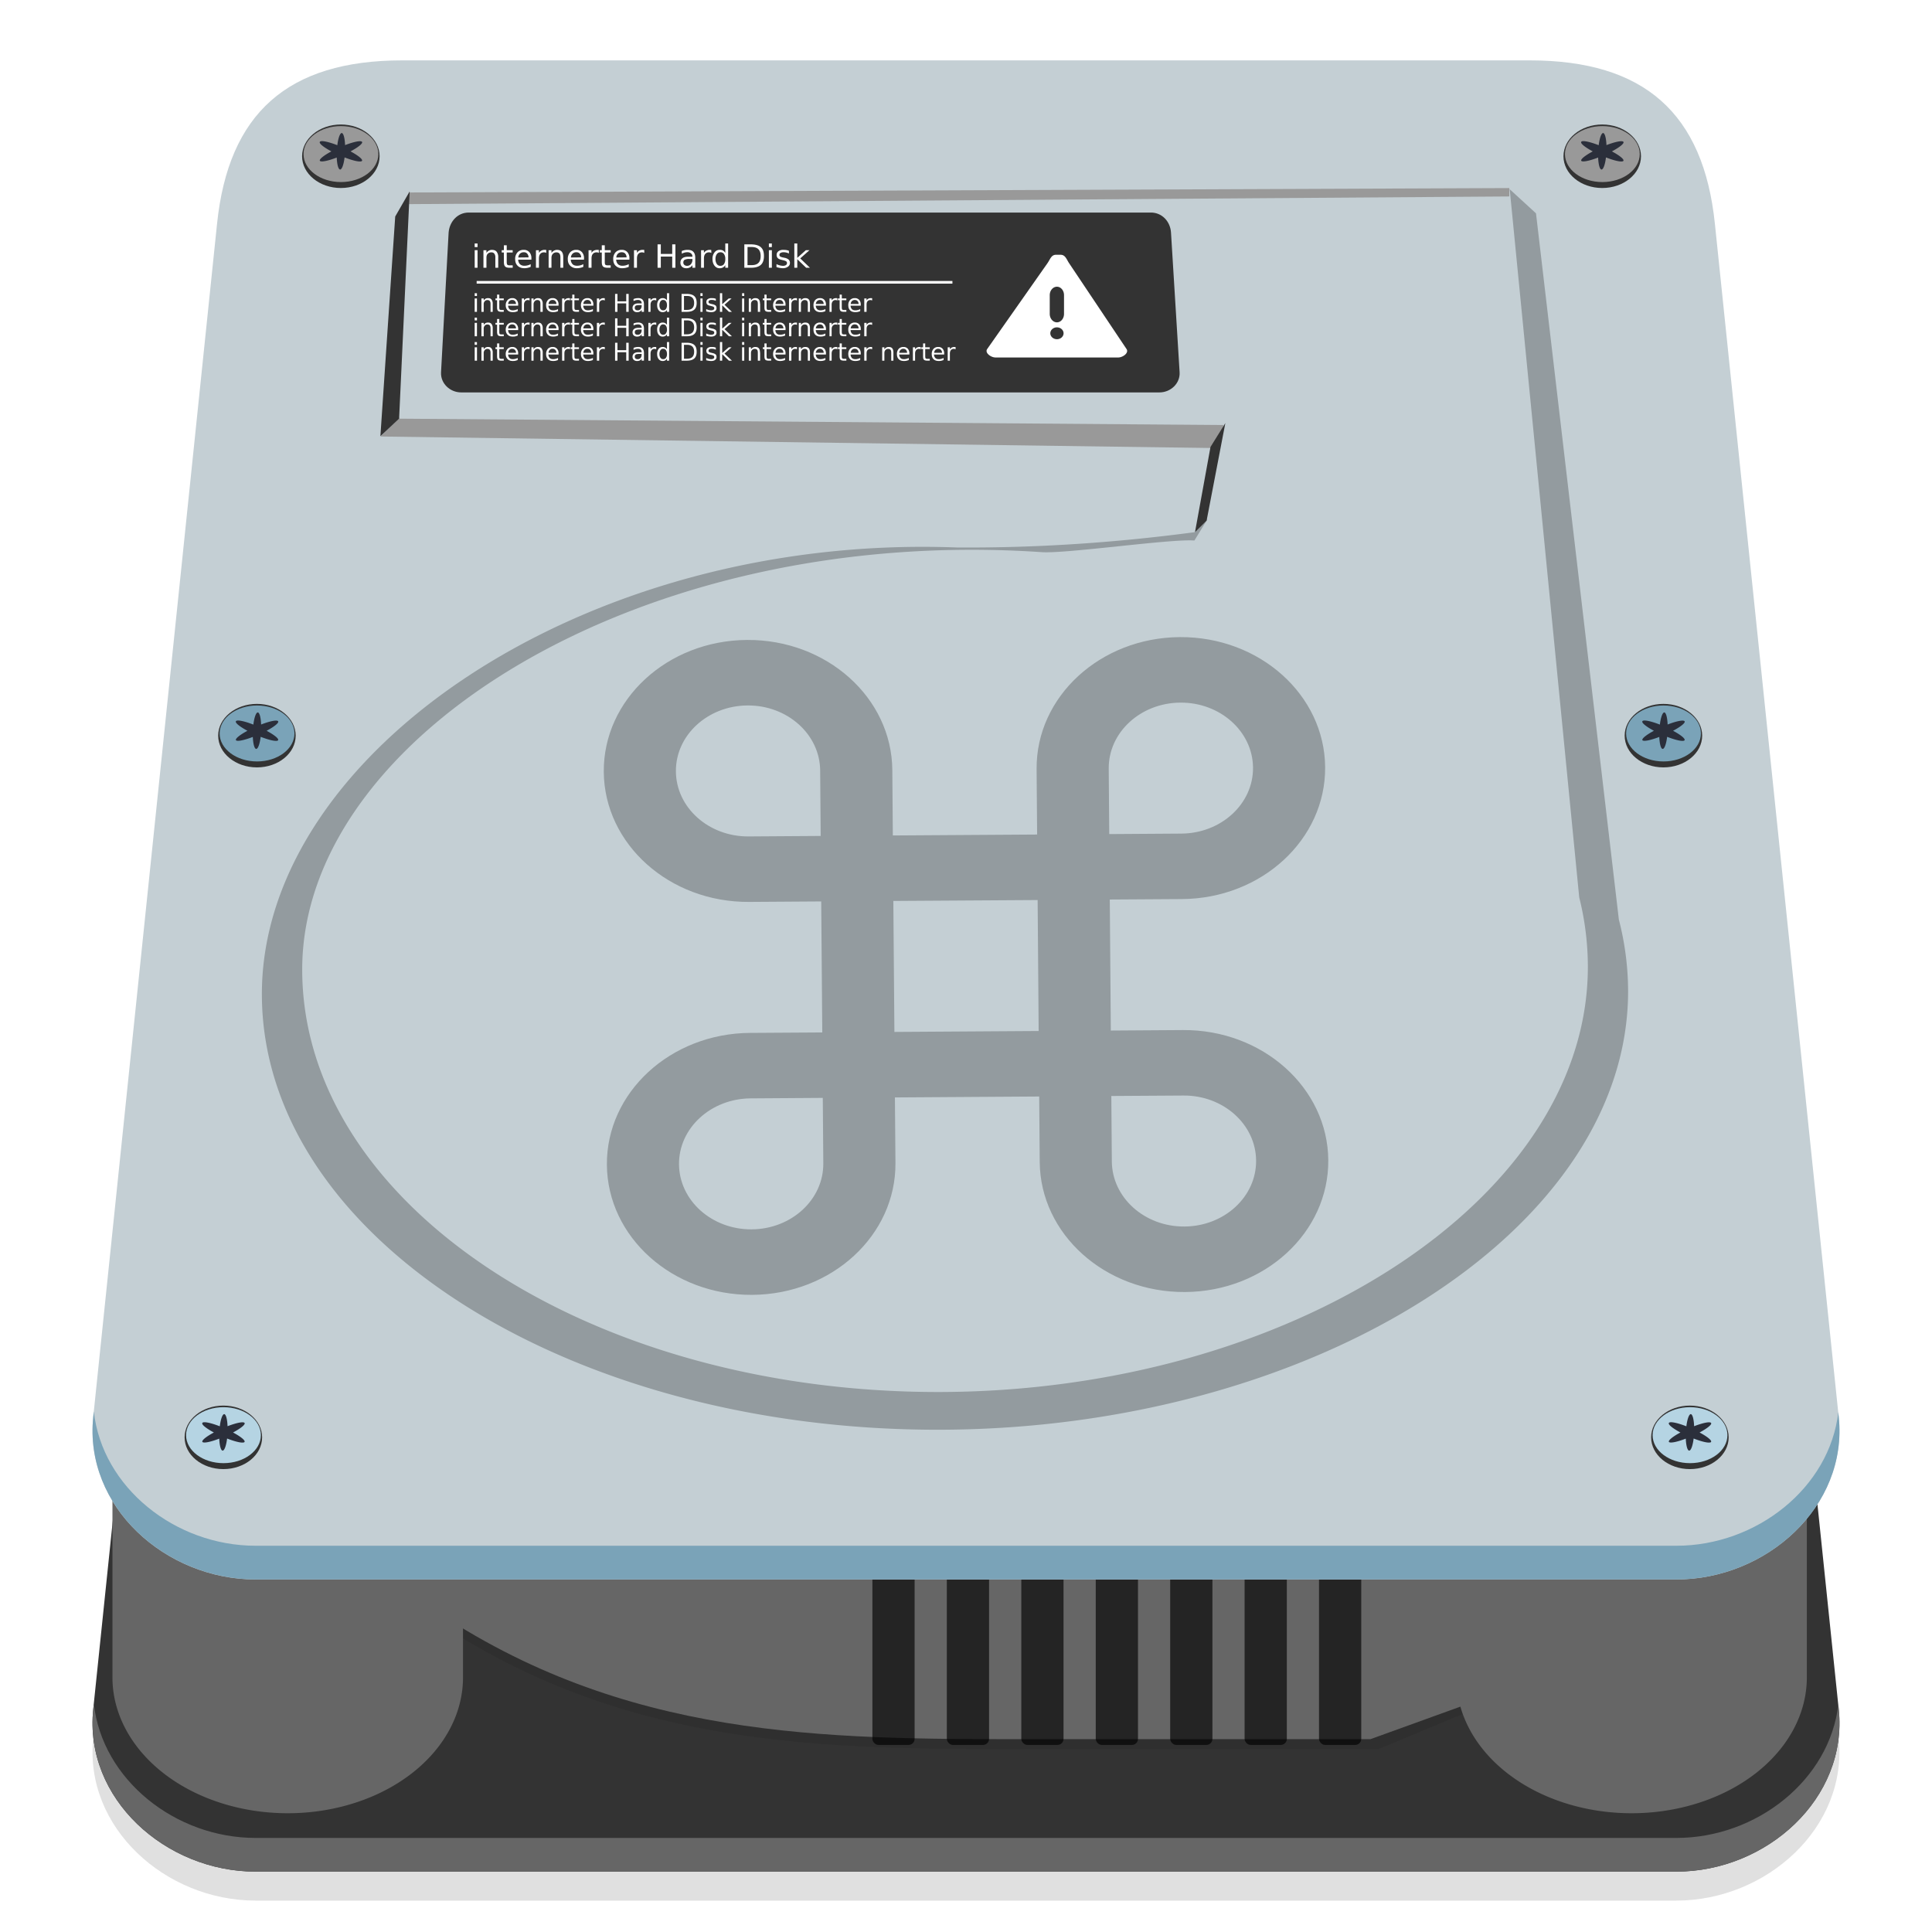 <svg xmlns="http://www.w3.org/2000/svg" width="64" height="64">
    <defs>
        <filter id="a" width="1.05" height="1.058" x="-.025" y="-.029" color-interpolation-filters="sRGB">
            <feGaussianBlur stdDeviation=".609"/>
        </filter>
    </defs>
    <path d="M13.325 12.637c-3.8 0-5.756 1.757-6.135 5.413L3.088 57.58c-.307 2.965 2.399 5.38 5.38 5.38H55.53c2.98 0 5.687-2.415 5.38-5.38l-4.102-39.53c-.379-3.656-2.335-5.413-6.135-5.413h-19.43z" filter="url(#a)" opacity=".35"/>
    <g stroke-width="7.315">
        <path fill="#333" d="M13.325 11.677c-3.8 0-5.756 1.757-6.135 5.413L3.088 56.62C2.781 59.585 5.487 62 8.468 62H55.53c2.98 0 5.687-2.415 5.38-5.38l-4.102-39.53c-.379-3.656-2.335-5.413-6.135-5.413h-19.43z"/>
        <path fill-opacity=".084" d="M9.533 53.574h4.713c6.422 4.372 13.079 4.367 19.792 4.367h11.626l8.835-3.686s.84-3.226.463-3.132c-.377.095-46.088 0-46.088 0z"/>
        <path fill="#666" d="M9.533 53.245h4.713c6.422 4.372 13.079 4.367 19.792 4.367H45.4l9.262-3.353s.676-3.559.3-3.465c-.378.095-46.089 0-46.089 0z"/>
        <path fill="#666" d="M3.725 45.886v9.678a5.806 4.502 0 0 0 5.806 4.502 5.806 4.502 0 0 0 5.807-4.502v-9.678z"/>
    </g>
    <g stroke-width=".393">
        <rect width="1.399" height="6.531" x="28.899" y="51.272" opacity=".65" rx=".2" ry=".2" style="paint-order:fill markers stroke"/>
        <rect width="1.399" height="6.531" x="31.365" y="51.272" opacity=".65" rx=".2" ry=".2" style="paint-order:fill markers stroke"/>
        <rect width="1.399" height="6.531" x="33.832" y="51.272" opacity=".65" rx=".2" ry=".2" style="paint-order:fill markers stroke"/>
        <rect width="1.399" height="6.531" x="36.298" y="51.272" opacity=".65" rx=".2" ry=".2" style="paint-order:fill markers stroke"/>
        <rect width="1.399" height="6.531" x="38.764" y="51.272" opacity=".65" rx=".2" ry=".2" style="paint-order:fill markers stroke"/>
        <rect width="1.399" height="6.531" x="41.229" y="51.272" opacity=".65" rx=".2" ry=".2" style="paint-order:fill markers stroke"/>
        <rect width="1.399" height="6.531" x="43.694" y="51.272" opacity=".65" rx=".2" ry=".2" style="paint-order:fill markers stroke"/>
    </g>
    <g stroke-width="7.315">
        <path fill="#666" d="M48.241 45.886v9.678a5.806 4.502 0 0 0 5.806 4.502 5.806 4.502 0 0 0 5.807-4.502v-9.678z"/>
        <path fill="#c4cfd4" d="M13.325 2c-3.8 0-5.756 1.757-6.135 5.413l-4.102 39.53c-.307 2.965 2.399 5.38 5.38 5.38H55.53c2.98 0 5.687-2.415 5.38-5.38l-4.102-39.53C56.43 3.757 54.474 2 50.674 2h-19.43z"/>
        <path d="m50.882 7.067-.996-.913-10.3 11.474c-2.63.35-5.248.527-7.895.508-12.35-.469-23.016 6.821-23.016 14.793 0 7.971 10.018 14.433 22.378 14.433s22.88-6.56 22.88-14.53a9.53 9.53 0 0 0-.306-2.368z" opacity=".25" style="paint-order:fill markers stroke"/>
        <path fill="#999" d="m12.608 14.46 31.018.43-.644-7.965c-7.837.791-26.614 1.819-29.77 6.926z"/>
        <path fill="#c4cfd4" d="m49.997 6.124-36.452.252-.32 7.493 27.303.21-.556 3.164-.406.662c-.793-.06-4.24.441-5.055.386-13.308-.903-24.5 6.095-24.5 13.825 0 7.73 9.429 13.996 21.059 13.996s21.53-6.36 21.53-14.089a9.5 9.5 0 0 0-.286-2.296z" style="paint-order:fill markers stroke"/>
        <path fill="#333" d="M15.527 7.041h22.599c.369 0 .643.297.665.665l.285 4.627c.022.368-.297.666-.666.666H15.275c-.368 0-.685-.298-.665-.666l.251-4.627c.029-.367.297-.665.666-.665z"/>
        <path fill="#fff" d="M15.79 9.309h15.76v.086H15.79zm-.066-1.244v.121h.095v-.12zm8.302 0v.314a.199.199 0 0 0-.076-.08.22.22 0 0 0-.11-.022.205.205 0 0 0-.17.083.344.344 0 0 0-.068.22c0 .09.024.166.068.222.044.056.1.084.17.084.043 0 .08-.01.11-.027a.194.194 0 0 0 .076-.076v.087h.094v-.805zm1.444 0v.121h.098v-.12zm.843 0v.805h.098v-.283l.295.283h.125l-.322-.31.306-.272h-.12l-.284.254v-.477zm-4.53.03v.775h.107V8.5h.378v.37h.106v-.775h-.106v.318h-.378v-.318zm2.874 0v.775h.215c.15 0 .259-.032.33-.094.07-.063.105-.162.105-.295 0-.133-.032-.229-.102-.291-.07-.063-.183-.095-.333-.095zm-7.965.03v.163h-.072v.076h.072v.314c0 .072.014.123.042.15.027.028.077.042.15.042h.1v-.08h-.1c-.039 0-.066-.008-.079-.022-.012-.013-.019-.043-.019-.09v-.314h.197v-.076h-.197v-.162zm3.243 0v.163h-.068v.076h.068v.314c0 .072.014.123.042.15.028.028.082.042.155.042h.098v-.08h-.098c-.04 0-.066-.008-.08-.022-.012-.013-.018-.043-.018-.09v-.314h.196v-.076h-.196v-.162zm4.828.057h.128c.107 0 .182.024.23.072.05.048.077.123.077.227 0 .104-.026.182-.076.23-.05.049-.124.072-.23.072h-.13zm-8.464.095a.213.213 0 0 0-.185.102v-.09h-.099v.581h.099v-.329c0-.056.011-.1.041-.132a.163.163 0 0 1 .125-.049c.043 0 .073.014.095.042a.191.191 0 0 1 .034.12v.348h.095v-.35a.28.28 0 0 0-.053-.182c-.035-.041-.085-.06-.151-.06zm1.05 0a.268.268 0 0 0-.207.083.322.322 0 0 0-.076.227c0 .092.026.161.08.215.054.054.13.083.223.083a.534.534 0 0 0 .211-.045v-.09a.414.414 0 0 1-.208.053.205.205 0 0 1-.147-.05.227.227 0 0 1-.06-.151h.438v-.045a.292.292 0 0 0-.068-.205.237.237 0 0 0-.185-.075zm.696 0a.23.23 0 0 0-.113.026.19.19 0 0 0-.08.076v-.09h-.098v.581h.099v-.306c0-.065.013-.116.041-.151a.153.153 0 0 1 .125-.053c.015 0 .03 0 .042.004a.113.113 0 0 1 .033.015v-.098a.327.327 0 0 0-.026-.004h-.023zm.412 0a.212.212 0 0 0-.105.026.236.236 0 0 0-.084.076v-.09h-.094v.581h.094v-.329c0-.056.016-.1.046-.132a.154.154 0 0 1 .12-.049c.043 0 .078.014.1.042.02.027.03.066.03.12v.348h.094v-.35c0-.08-.016-.14-.05-.182-.034-.041-.084-.06-.15-.06zm.636 0a.268.268 0 0 0-.208.083.322.322 0 0 0-.076.227c0 .092.026.161.08.215a.298.298 0 0 0 .219.083.534.534 0 0 0 .215-.045v-.09a.414.414 0 0 1-.208.053c-.063 0-.112-.016-.147-.05a.227.227 0 0 1-.061-.151h.439v-.045a.292.292 0 0 0-.069-.205.237.237 0 0 0-.185-.075zm.695 0a.245.245 0 0 0-.117.026.18.18 0 0 0-.076.076v-.09h-.098v.581h.098v-.306c0-.065.013-.116.042-.151a.153.153 0 0 1 .125-.053c.015 0 .029 0 .041.004a.113.113 0 0 1 .034.015v-.098a.327.327 0 0 0-.026-.004h-.023zm.81 0a.268.268 0 0 0-.209.083.322.322 0 0 0-.075.227c0 .092.025.161.079.215a.298.298 0 0 0 .22.083.534.534 0 0 0 .215-.045v-.09a.414.414 0 0 1-.208.053.206.206 0 0 1-.148-.05.227.227 0 0 1-.06-.151h.438v-.045a.292.292 0 0 0-.068-.205.237.237 0 0 0-.185-.075zm.695 0a.245.245 0 0 0-.118.026.18.18 0 0 0-.075.076v-.09h-.098v.581h.098v-.306c0-.065.013-.116.042-.151a.153.153 0 0 1 .124-.053c.016 0 .03 0 .042.004a.126.126 0 0 1 .034.015v-.098a.287.287 0 0 0-.026-.004h-.023zm1.489 0a.478.478 0 0 0-.197.038v.09a.374.374 0 0 1 .185-.05.191.191 0 0 1 .122.039.128.128 0 0 1 .045.102v.008h-.136c-.087 0-.149.015-.193.049a.176.176 0 0 0-.068.147.18.18 0 0 0 .053.136c.035.033.084.05.143.05a.25.25 0 0 0 .118-.027.208.208 0 0 0 .083-.076v.087h.094v-.332c0-.089-.022-.153-.064-.197-.042-.044-.101-.064-.185-.064zm.733 0a.245.245 0 0 0-.117.026.19.19 0 0 0-.08.076v-.09h-.094v.581h.095v-.306c0-.065.013-.116.042-.151a.153.153 0 0 1 .124-.053c.016 0 .03 0 .042.004a.15.15 0 0 1 .038.015l-.004-.098a.327.327 0 0 0-.026-.004h-.02zm2.435 0a.259.259 0 0 0-.163.045.149.149 0 0 0-.06.125c0 .045.015.08.041.106.027.025.07.044.129.056l.03.008c.06.013.1.028.117.042.018.013.026.03.026.056a.078.078 0 0 1-.038.068.19.19 0 0 1-.102.023.528.528 0 0 1-.208-.057v.099a.78.78 0 0 0 .205.037.284.284 0 0 0 .173-.049.147.147 0 0 0 .068-.125.151.151 0 0 0-.045-.113.306.306 0 0 0-.144-.06l-.034-.008a.312.312 0 0 1-.102-.034c-.017-.013-.023-.03-.023-.053 0-.029.01-.05.035-.064a.205.205 0 0 1 .106-.023.386.386 0 0 1 .173.042v-.09a.394.394 0 0 0-.083-.024.647.647 0 0 0-.102-.007zm-10.225.011v.582h.094v-.582zm9.745 0v.582h.099v-.582zm-8.116.068c.047 0 .081.014.11.046a.182.182 0 0 1 .045.124l-.34.004a.198.198 0 0 1 .056-.128.182.182 0 0 1 .129-.046zm1.739 0c.047 0 .085.014.113.046a.182.182 0 0 1 .046.124l-.34.004a.198.198 0 0 1 .056-.128.172.172 0 0 1 .124-.046zm1.504 0c.047 0 .086.014.114.046a.182.182 0 0 1 .045.124l-.34.004a.196.196 0 0 1 .053-.128.181.181 0 0 1 .128-.046zm3.267 0c.05 0 .092.02.12.06a.27.27 0 0 1 .042.163.29.29 0 0 1-.041.167c-.03.04-.07.06-.121.06a.137.137 0 0 1-.118-.06.284.284 0 0 1-.045-.167.27.27 0 0 1 .045-.162c.03-.04.067-.06.118-.06zm-1.025.223h.099v.02a.227.227 0 0 1-.05.15.162.162 0 0 1-.128.057.134.134 0 0 1-.09-.03.101.101 0 0 1-.034-.08c0-.042.015-.073.045-.09a.335.335 0 0 1 .159-.027zm-7.114 1.134v.091h.075v-.09zm6.37 0v.239a.15.15 0 0 0-.061-.057.167.167 0 0 0-.083-.019.162.162 0 0 0-.133.064.269.269 0 0 0-.049.17c0 .07.016.124.05.167a.161.161 0 0 0 .132.064.17.17 0 0 0 .083-.019.157.157 0 0 0 .06-.057v.065h.072v-.617zm1.107 0v.091h.072v-.09zm.647 0v.617h.075v-.216l.223.216h.098L24 10.095l.234-.208h-.094l-.216.19v-.364zm.733 0v.091h.072v-.09zm-4.207.023v.594h.079v-.28h.291v.28h.08v-.594h-.08v.246h-.291v-.246zm2.203 0v.594h.167c.114 0 .199-.024.253-.072.054-.048.08-.121.08-.223 0-.102-.026-.18-.08-.227-.053-.048-.138-.072-.253-.072zm-6.112.023v.128h-.053v.057h.053v.238c0 .056.012.096.033.117.022.021.058.03.114.03h.075v-.06h-.075c-.03 0-.05-.005-.06-.015-.01-.01-.013-.036-.013-.072v-.238h.148v-.057h-.148V9.76zm2.491 0v.128h-.053v.057h.053v.238c0 .056.009.096.03.117.021.021.06.03.117.03h.076v-.06h-.076c-.03 0-.05-.005-.06-.015-.01-.01-.016-.036-.016-.072v-.238h.151v-.057h-.15V9.76zm6.366 0v.128h-.053v.057h.053v.238c0 .056.009.096.03.117.021.021.06.03.117.03h.076v-.06h-.076c-.03 0-.05-.005-.06-.015-.01-.01-.016-.036-.016-.072v-.238h.151v-.057h-.151V9.76zm2.491 0v.128h-.057v.057h.057v.238c0 .056.009.096.03.117.021.021.06.03.117.03h.076v-.06h-.076c-.03 0-.05-.005-.06-.015-.01-.01-.016-.036-.016-.072v-.238h.151v-.057h-.15V9.76zm-5.156.045h.098c.082 0 .14.02.178.057.038.037.06.094.06.174 0 .08-.022.137-.06.174-.038.037-.096.056-.178.056h-.098zm-6.49.072a.17.17 0 0 0-.084.019.18.18 0 0 0-.06.06v-.068h-.076v.443h.075v-.25a.14.14 0 0 1 .035-.102.114.114 0 0 1 .09-.038c.033 0 .06.01.076.03.017.021.026.053.026.095v.265h.072v-.269a.214.214 0 0 0-.042-.14c-.026-.032-.062-.045-.113-.045zm.804 0a.205.205 0 0 0-.158.064.25.25 0 0 0-.061.174c0 .07.023.125.064.166.042.042.096.06.167.06.028 0 .06 0 .087-.007a.441.441 0 0 0 .079-.026v-.068a.378.378 0 0 1-.159.041c-.048 0-.086-.011-.113-.037a.174.174 0 0 1-.046-.118h.333v-.034a.229.229 0 0 0-.053-.158.175.175 0 0 0-.14-.057zm.537 0a.19.19 0 0 0-.09.019.159.159 0 0 0-.061.06v-.068h-.072v.443h.072v-.235c0-.05.012-.086.034-.113a.115.115 0 0 1 .095-.042.12.12 0 0 1 .03.004c.01.002.018.007.026.011V9.88l-.019-.004h-.015zm.31 0a.156.156 0 0 0-.08.019.19.19 0 0 0-.064.06v-.068h-.071v.443h.071v-.25c0-.043.015-.077.038-.102a.114.114 0 0 1 .091-.038c.033 0 .06.01.076.03.017.021.022.053.022.095v.265h.076v-.269a.214.214 0 0 0-.042-.14c-.026-.032-.065-.045-.117-.045zm.488 0a.205.205 0 0 0-.159.064.249.249 0 0 0-.057.174c0 .07.019.125.06.166.042.042.1.06.17.06a.405.405 0 0 0 .084-.007.441.441 0 0 0 .08-.026v-.068a.338.338 0 0 1-.16.041c-.048 0-.085-.011-.113-.037a.174.174 0 0 1-.045-.118h.336v-.034a.229.229 0 0 0-.052-.158.184.184 0 0 0-.144-.057zm.537 0a.192.192 0 0 0-.091.019.142.142 0 0 0-.057.06v-.068h-.076v.443h.076v-.235c0-.05.008-.086.03-.113a.115.115 0 0 1 .094-.042c.011 0 .024.002.035.004.01.002.018.007.026.011V9.88l-.019-.004h-.019zm.62 0a.205.205 0 0 0-.16.064.25.25 0 0 0-.06.174c0 .07.023.125.064.166.042.042.096.06.167.06a.405.405 0 0 0 .166-.033v-.068a.378.378 0 0 1-.162.041c-.049 0-.087-.011-.114-.037a.174.174 0 0 1-.045-.118h.336v-.034a.229.229 0 0 0-.052-.158.175.175 0 0 0-.14-.057zm.533 0a.175.175 0 0 0-.087.019.159.159 0 0 0-.061.06v-.068h-.076v.443h.076v-.235c0-.05.008-.086.03-.113a.123.123 0 0 1 .098-.042.12.12 0 0 1 .03.004c.01.002.019.007.027.011V9.88l-.02-.004h-.018zm1.141 0a.378.378 0 0 0-.151.03v.068a.316.316 0 0 1 .144-.038c.04 0 .068.008.09.027a.098.098 0 0 1 .035.08v.007h-.102c-.067 0-.114.012-.148.038a.137.137 0 0 0-.052.113c0 .043.014.076.041.102a.155.155 0 0 0 .11.038.197.197 0 0 0 .09-.019.159.159 0 0 0 .061-.06v.068h.076v-.254c0-.068-.017-.118-.049-.151-.031-.033-.08-.05-.144-.05zm.564 0a.192.192 0 0 0-.091.019.15.15 0 0 0-.06.06v-.068h-.073v.443h.072v-.235c0-.05.013-.086.034-.113a.115.115 0 0 1 .095-.042c.011 0 .024.002.034.004.01.002.018.007.026.011V9.88l-.023-.004h-.015zm1.867 0a.2.2 0 0 0-.125.034.11.11 0 0 0-.045.094c0 .035.01.064.03.084.02.02.053.032.098.041l.027.008c.045.01.073.02.087.03.013.01.019.025.019.045a.054.054 0 0 1-.027.05.147.147 0 0 1-.08.018.38.38 0 0 1-.159-.042v.076a.593.593 0 0 0 .16.027c.057 0 .1-.01.132-.034a.115.115 0 0 0 .05-.099c0-.036-.009-.066-.03-.087a.25.25 0 0 0-.114-.045l-.023-.007a.252.252 0 0 1-.08-.027.043.043 0 0 1-.018-.038.06.06 0 0 1 .026-.053.168.168 0 0 1 .083-.015.293.293 0 0 1 .133.03v-.068a.3.3 0 0 0-.065-.018c-.024-.004-.052-.004-.08-.004zm1.452 0a.156.156 0 0 0-.08.019.19.19 0 0 0-.064.06v-.068h-.072v.443h.072v-.25c0-.043.01-.077.034-.102a.122.122 0 0 1 .095-.038c.033 0 .059.01.075.03.017.021.023.053.023.095v.265h.076v-.269h-.004c0-.061-.012-.108-.038-.14-.027-.032-.066-.045-.117-.045zm.809 0a.205.205 0 0 0-.16.064.25.25 0 0 0-.06.174c0 .07.023.125.065.166.041.042.095.06.166.06a.405.405 0 0 0 .166-.033v-.068a.378.378 0 0 1-.162.041c-.049 0-.086-.011-.114-.037a.174.174 0 0 1-.045-.118h.336v-.034a.229.229 0 0 0-.052-.158.175.175 0 0 0-.14-.057zm.533 0a.176.176 0 0 0-.087.019.15.15 0 0 0-.061.06v-.068h-.076v.443h.076v-.235c0-.05.008-.086.03-.113a.123.123 0 0 1 .098-.042.12.12 0 0 1 .03.004c.01.002.019.007.027.011V9.88l-.02-.004h-.018zm.313 0a.17.17 0 0 0-.083.019.18.18 0 0 0-.06.06v-.068h-.072v.443h.071v-.25a.14.14 0 0 1 .035-.102.122.122 0 0 1 .094-.038c.033 0 .06.01.076.03.017.021.023.053.023.095v.265h.071v-.269c0-.061-.011-.108-.038-.14-.026-.032-.065-.045-.117-.045zm.488 0a.205.205 0 0 0-.159.064.249.249 0 0 0-.057.174c0 .07.02.125.061.166.042.042.1.06.17.06a.405.405 0 0 0 .083-.007.441.441 0 0 0 .08-.026v-.068a.378.378 0 0 1-.16.041c-.047 0-.085-.011-.113-.037a.174.174 0 0 1-.045-.118h.337v-.034a.229.229 0 0 0-.053-.158.184.184 0 0 0-.144-.057zm.537 0a.192.192 0 0 0-.09.019.15.15 0 0 0-.062.06v-.068h-.071v.443h.071v-.235c0-.05.013-.086.035-.113a.115.115 0 0 1 .094-.042.12.12 0 0 1 .03.004c.01.002.022.007.03.011V9.88l-.022-.004H27.7zm.616 0a.205.205 0 0 0-.159.064.249.249 0 0 0-.057.174c0 .07.02.125.06.166.043.042.1.06.171.06a.404.404 0 0 0 .083-.007.441.441 0 0 0 .08-.026v-.068a.338.338 0 0 1-.16.041c-.047 0-.085-.011-.113-.037a.174.174 0 0 1-.045-.118h.337v-.034a.229.229 0 0 0-.053-.158.184.184 0 0 0-.144-.057zm.537 0a.192.192 0 0 0-.09.019.142.142 0 0 0-.058.06v-.068h-.076v.443h.076v-.235c0-.05.008-.086.03-.113a.115.115 0 0 1 .095-.042c.01 0 .024.002.034.004.01.002.018.007.026.011V9.88l-.019-.004h-.019zm-13.13.011v.443h.076v-.443zm7.478 0v.443h.071v-.443zm1.38 0v.443h.071v-.443zm-7.61.05c.036 0 .065.013.087.037a.137.137 0 0 1 .034.095h-.26a.15.15 0 0 1 .041-.098.136.136 0 0 1 .099-.034zm1.338 0c.036 0 .066.013.087.037a.137.137 0 0 1 .035.095h-.261a.147.147 0 0 1 .042-.098.136.136 0 0 1 .098-.034zm1.153 0c.036 0 .066.013.087.037a.133.133 0 0 1 .034.095h-.26a.147.147 0 0 1 .04-.098.136.136 0 0 1 .1-.034zm2.507 0c.038 0 .068.014.09.045.023.03.035.075.035.128a.203.203 0 0 1-.035.125c-.022.03-.052.045-.09.045s-.068-.014-.091-.045a.208.208 0 0 1-.034-.125.22.22 0 0 1 .034-.128.105.105 0 0 1 .09-.046zm3.86 0c.035 0 .065.013.086.037a.137.137 0 0 1 .035.095h-.261a.15.15 0 0 1 .042-.098.136.136 0 0 1 .098-.034zm1.338 0c.035 0 .061.013.083.037a.137.137 0 0 1 .034.095h-.26a.153.153 0 0 1 .045-.098.136.136 0 0 1 .098-.034zm1.153 0c.035 0 .065.013.087.037a.137.137 0 0 1 .034.095h-.261a.15.15 0 0 1 .042-.098.136.136 0 0 1 .098-.034zm-7.137.17h.071v.015a.18.18 0 0 1-.034.117.122.122 0 0 1-.099.041.105.105 0 0 1-.071-.022c-.017-.016-.023-.035-.023-.06 0-.033.011-.059.035-.073.022-.013.062-.018.12-.018zm-5.46.415v.091h.076v-.09zm6.37 0v.239a.15.15 0 0 0-.06-.057.167.167 0 0 0-.083-.019.162.162 0 0 0-.133.064.269.269 0 0 0-.049.17c0 .07.016.124.05.167a.161.161 0 0 0 .132.064.17.17 0 0 0 .083-.019.157.157 0 0 0 .06-.057v.065h.072v-.617zm1.108 0v.091h.072v-.09zm.647 0v.617h.075v-.216l.223.216h.098L24 10.904l.234-.208h-.094l-.216.19v-.364zm.733 0v.091h.072v-.09zm-4.207.023v.594h.079v-.28h.291v.28h.08v-.594h-.08v.246h-.291v-.246zm2.203 0v.594h.167c.114 0 .199-.024.253-.072.054-.048.08-.121.08-.223 0-.102-.026-.18-.08-.227-.053-.048-.138-.072-.253-.072zm-6.112.023v.128h-.053v.057h.053v.238c0 .056.012.096.033.117.022.021.058.03.114.03h.075v-.06h-.075c-.03 0-.05-.005-.06-.015-.01-.01-.013-.036-.013-.072v-.238h.148v-.057h-.148v-.128zm2.491 0v.128h-.053v.057h.053v.238c0 .056.009.096.03.117.021.021.06.03.117.03h.076v-.06h-.076c-.03 0-.05-.005-.06-.015-.01-.01-.016-.036-.016-.072v-.238h.151v-.057h-.15v-.128zm6.366 0v.128h-.053v.057h.053v.238c0 .056.009.096.03.117.021.021.06.03.117.03h.076v-.06h-.076c-.03 0-.05-.005-.06-.015-.01-.01-.016-.036-.016-.072v-.238h.151v-.057h-.151v-.128zm2.491 0v.128h-.057v.057h.057v.238c0 .056.009.096.03.117.021.021.06.03.117.03h.076v-.06h-.076c-.03 0-.05-.005-.06-.015-.01-.01-.016-.036-.016-.072v-.238h.151v-.057h-.15v-.128zm-5.156.045h.098c.082 0 .14.02.178.057.038.037.06.094.06.174 0 .08-.022.137-.06.174-.038.037-.096.056-.178.056h-.098zm-6.49.072a.17.17 0 0 0-.084.019.18.18 0 0 0-.06.06v-.068h-.076v.443h.075v-.25a.14.14 0 0 1 .035-.102.114.114 0 0 1 .09-.038c.033 0 .06.01.076.03.017.021.026.053.026.095v.265h.072v-.269a.214.214 0 0 0-.042-.14c-.026-.032-.062-.045-.113-.045zm.804 0a.205.205 0 0 0-.158.064.25.25 0 0 0-.061.174c0 .07.023.125.064.166.042.042.096.06.167.06.028 0 .06 0 .087-.007a.441.441 0 0 0 .079-.026v-.068a.378.378 0 0 1-.159.041c-.048 0-.086-.011-.113-.037a.174.174 0 0 1-.046-.118h.333V10.9a.229.229 0 0 0-.053-.158.175.175 0 0 0-.14-.057zm.537 0a.19.19 0 0 0-.09.019.159.159 0 0 0-.061.06v-.068h-.072v.443h.072v-.235c0-.05.012-.086.034-.113a.115.115 0 0 1 .095-.042.12.12 0 0 1 .03.004c.01.002.018.007.026.011v-.075c-.008-.002-.013-.004-.019-.004h-.015zm.31 0a.155.155 0 0 0-.08.019.19.19 0 0 0-.064.06v-.068h-.071v.443h.071v-.25c0-.043.015-.077.038-.102a.114.114 0 0 1 .091-.038c.033 0 .06.01.076.03.017.021.022.053.022.095v.265h.076v-.269a.214.214 0 0 0-.042-.14c-.026-.032-.065-.045-.117-.045zm.488 0a.205.205 0 0 0-.159.064.249.249 0 0 0-.057.174c0 .07.019.125.06.166.042.042.1.06.17.06a.404.404 0 0 0 .084-.007.441.441 0 0 0 .08-.026v-.068a.338.338 0 0 1-.16.041c-.048 0-.085-.011-.113-.037a.174.174 0 0 1-.045-.118h.336V10.9a.229.229 0 0 0-.052-.158.184.184 0 0 0-.144-.057zm.537 0a.192.192 0 0 0-.091.019.142.142 0 0 0-.057.06v-.068h-.076v.443h.076v-.235c0-.05.008-.086.03-.113a.115.115 0 0 1 .094-.042c.011 0 .024.002.035.004.01.002.018.007.026.011v-.075c-.008-.002-.013-.004-.019-.004h-.019zm.62 0a.205.205 0 0 0-.16.064.25.25 0 0 0-.06.174c0 .07.023.125.065.166.041.042.095.06.166.06a.405.405 0 0 0 .166-.033v-.068a.378.378 0 0 1-.162.041c-.049 0-.087-.011-.114-.037a.174.174 0 0 1-.045-.118h.336V10.9a.229.229 0 0 0-.052-.158.175.175 0 0 0-.14-.057zm.533 0a.175.175 0 0 0-.087.019.159.159 0 0 0-.061.06v-.068h-.076v.443h.076v-.235c0-.05.008-.086.03-.113a.123.123 0 0 1 .098-.042.12.12 0 0 1 .03.004c.01.002.019.007.027.011v-.075c-.008-.002-.014-.004-.02-.004h-.018zm1.141 0a.377.377 0 0 0-.15.03v.068a.316.316 0 0 1 .144-.038c.039 0 .067.008.09.027a.098.098 0 0 1 .034.08v.007h-.102c-.067 0-.114.012-.148.038a.137.137 0 0 0-.052.113c0 .043.014.076.041.102a.155.155 0 0 0 .11.038.197.197 0 0 0 .09-.019.159.159 0 0 0 .061-.06v.067h.076v-.253c0-.068-.017-.118-.049-.151-.031-.033-.08-.05-.144-.05zm.564 0a.192.192 0 0 0-.091.019.15.15 0 0 0-.06.06v-.068h-.073v.443h.072v-.235c0-.05.013-.086.034-.113a.115.115 0 0 1 .095-.042.15.15 0 0 1 .034.004c.01.002.018.007.026.011v-.075a.111.111 0 0 0-.023-.004h-.015zm1.867 0a.2.2 0 0 0-.125.034.11.11 0 0 0-.045.094c0 .035.01.064.03.084.02.02.053.032.098.041l.027.008c.045.01.073.02.087.03.013.01.019.025.019.045a.054.054 0 0 1-.027.05.147.147 0 0 1-.08.018.38.38 0 0 1-.159-.042v.076a.593.593 0 0 0 .16.027c.057 0 .1-.01.132-.034a.115.115 0 0 0 .05-.099c0-.036-.009-.066-.03-.087a.25.25 0 0 0-.114-.045l-.023-.007a.252.252 0 0 1-.08-.027.043.043 0 0 1-.018-.038.06.06 0 0 1 .026-.053.168.168 0 0 1 .083-.015.293.293 0 0 1 .133.03v-.068a.3.3 0 0 0-.065-.018c-.024-.004-.052-.004-.08-.004zm1.452 0a.155.155 0 0 0-.08.019.19.19 0 0 0-.064.06v-.068h-.072v.443h.072v-.25c0-.043.01-.077.034-.102a.122.122 0 0 1 .095-.038c.033 0 .059.01.075.03.017.021.023.053.023.095v.265h.076v-.269h-.004c0-.061-.012-.108-.038-.14-.027-.032-.066-.045-.117-.045zm.809 0a.205.205 0 0 0-.16.064.25.25 0 0 0-.06.174c0 .07.023.125.065.166.041.042.095.06.166.06a.405.405 0 0 0 .166-.033v-.068a.378.378 0 0 1-.162.041c-.049 0-.086-.011-.114-.037a.174.174 0 0 1-.045-.118h.336V10.9a.229.229 0 0 0-.052-.158.175.175 0 0 0-.14-.057zm.533 0a.176.176 0 0 0-.087.019.15.15 0 0 0-.061.06v-.068h-.076v.443h.076v-.235c0-.05.008-.086.03-.113a.123.123 0 0 1 .098-.042.12.12 0 0 1 .03.004c.01.002.019.007.027.011v-.075c-.008-.002-.014-.004-.02-.004h-.018zm.313 0a.17.17 0 0 0-.083.019.18.18 0 0 0-.06.06v-.068h-.072v.443h.072v-.25c0-.043.01-.077.034-.102a.122.122 0 0 1 .094-.038c.033 0 .06.01.076.03.017.021.023.053.023.095v.265h.071v-.269c0-.061-.011-.108-.038-.14-.026-.032-.065-.045-.117-.045zm.488 0a.205.205 0 0 0-.159.064.249.249 0 0 0-.057.174c0 .07.02.125.061.166.042.042.1.06.17.06a.404.404 0 0 0 .083-.007.441.441 0 0 0 .08-.026v-.068a.378.378 0 0 1-.16.041c-.047 0-.085-.011-.113-.037a.174.174 0 0 1-.045-.118h.337V10.9a.229.229 0 0 0-.053-.158.184.184 0 0 0-.144-.057zm.537 0a.192.192 0 0 0-.09.019.15.15 0 0 0-.062.06v-.068h-.071v.443h.071v-.235c0-.05.013-.086.035-.113a.115.115 0 0 1 .094-.042.12.12 0 0 1 .03.004c.01.002.022.007.03.011v-.075l-.022-.004H27.7zm.616 0a.205.205 0 0 0-.159.064.249.249 0 0 0-.057.174c0 .07.02.125.06.166.043.042.1.06.171.06a.405.405 0 0 0 .083-.007.441.441 0 0 0 .08-.026v-.068a.338.338 0 0 1-.16.041c-.047 0-.085-.011-.112-.037a.174.174 0 0 1-.046-.118h.337V10.9a.229.229 0 0 0-.053-.158.184.184 0 0 0-.144-.057zm.537 0a.192.192 0 0 0-.09.019.142.142 0 0 0-.058.06v-.068h-.076v.443h.076v-.235c0-.05.008-.086.03-.113a.115.115 0 0 1 .095-.042c.01 0 .024.002.034.004.01.002.018.007.026.011v-.075c-.008-.002-.013-.004-.019-.004h-.019zm-13.13.011v.443h.076v-.443zm7.478 0v.443h.072v-.443zm1.38 0v.443h.071v-.443zm-7.61.05c.036 0 .065.013.087.037a.137.137 0 0 1 .035.095h-.261a.15.15 0 0 1 .041-.098.136.136 0 0 1 .099-.035zm1.338 0c.036 0 .066.013.087.037a.137.137 0 0 1 .035.095h-.261a.147.147 0 0 1 .042-.098.136.136 0 0 1 .098-.035zm1.153 0c.036 0 .066.013.087.037a.133.133 0 0 1 .034.095h-.26a.147.147 0 0 1 .041-.098.136.136 0 0 1 .098-.035zm2.507 0c.038 0 .068.014.09.045.023.03.035.075.035.128a.203.203 0 0 1-.035.125c-.022.03-.052.045-.09.045s-.068-.014-.091-.045a.208.208 0 0 1-.034-.125.22.22 0 0 1 .034-.128.105.105 0 0 1 .09-.046zm3.86 0c.035 0 .065.013.086.037a.137.137 0 0 1 .035.095h-.261a.15.15 0 0 1 .042-.098.136.136 0 0 1 .098-.035zm1.338 0c.035 0 .061.013.083.037a.137.137 0 0 1 .034.095h-.26a.153.153 0 0 1 .045-.098.136.136 0 0 1 .098-.035zm1.153 0c.035 0 .065.013.087.037a.137.137 0 0 1 .034.095h-.261a.15.15 0 0 1 .042-.098.136.136 0 0 1 .098-.035zm-7.137.17h.071v.015a.18.18 0 0 1-.034.117.122.122 0 0 1-.098.041.105.105 0 0 1-.072-.022c-.017-.016-.023-.035-.023-.06 0-.033.011-.059.035-.073.022-.013.062-.018.12-.018zm-5.46.415v.091h.076v-.09zm6.37 0v.239a.15.15 0 0 0-.06-.057.167.167 0 0 0-.083-.019.162.162 0 0 0-.133.064.269.269 0 0 0-.049.17c0 .07.016.124.05.167a.161.161 0 0 0 .132.064.17.17 0 0 0 .083-.019.157.157 0 0 0 .06-.057v.065h.072v-.617zm1.108 0v.091h.072v-.09zm.647 0v.617h.075v-.216l.223.216h.099L24 11.713l.234-.208h-.094l-.216.19v-.364zm.733 0v.091h.072v-.09zm-4.207.023v.594h.079v-.28h.291v.28h.08v-.594h-.08v.246h-.291v-.246zm2.203 0v.594h.167c.114 0 .2-.024.253-.072.054-.048.08-.121.08-.223 0-.102-.026-.18-.08-.227-.053-.048-.138-.072-.253-.072zm-6.112.023v.128h-.053v.057h.053v.238c0 .056.012.096.033.117.022.021.058.03.114.03h.075v-.06h-.075c-.03 0-.05-.005-.06-.015-.01-.01-.013-.036-.013-.072v-.238h.148v-.057h-.148v-.128zm2.491 0v.128h-.053v.057h.053v.238c0 .056.009.096.03.117.021.021.06.03.117.03h.076v-.06h-.076c-.03 0-.05-.005-.06-.015-.01-.01-.016-.036-.016-.072v-.238h.151v-.057h-.15v-.128zm6.366 0v.128h-.053v.057h.053v.238c0 .056.009.096.03.117.021.021.06.03.117.03h.076v-.06h-.076c-.03 0-.05-.005-.06-.015-.01-.01-.016-.036-.016-.072v-.238h.151v-.057h-.151v-.128zm2.491 0v.128h-.057v.057h.057v.238c0 .056.009.096.03.117.021.021.06.03.117.03h.076v-.06h-.076c-.03 0-.05-.005-.06-.015-.01-.01-.016-.036-.016-.072v-.238h.151v-.057h-.15v-.128zm2.764 0v.128h-.058v.057h.058v.238c0 .056.008.096.03.117.02.021.06.03.117.03h.075v-.06h-.075c-.03 0-.05-.005-.061-.015-.01-.01-.015-.036-.015-.072v-.238h.15v-.057h-.15v-.128zm-7.92.045h.098c.082 0 .14.02.178.057.038.037.06.094.06.174 0 .08-.022.137-.06.174-.038.037-.096.056-.178.056h-.098zm-6.49.072a.17.17 0 0 0-.084.019.18.18 0 0 0-.06.06v-.068h-.076v.443h.075v-.25a.14.14 0 0 1 .035-.102.114.114 0 0 1 .09-.038c.033 0 .06.01.076.03.017.021.026.053.026.095v.265h.072v-.269a.214.214 0 0 0-.042-.14c-.026-.032-.062-.045-.113-.045zm.804 0a.205.205 0 0 0-.158.064.25.25 0 0 0-.061.174c0 .07.023.125.064.166.042.042.096.06.167.06.028 0 .06 0 .087-.007a.441.441 0 0 0 .079-.026v-.068a.378.378 0 0 1-.159.041c-.048 0-.086-.011-.113-.037a.174.174 0 0 1-.046-.118h.333v-.034a.229.229 0 0 0-.053-.158.175.175 0 0 0-.14-.057zm.537 0a.19.19 0 0 0-.09.019.159.159 0 0 0-.061.06v-.068h-.072v.443h.072v-.235c0-.05.012-.086.034-.113a.115.115 0 0 1 .095-.042.12.12 0 0 1 .03.004c.01.002.018.007.026.011v-.075l-.019-.004h-.015zm.31 0a.155.155 0 0 0-.08.019.19.19 0 0 0-.064.06v-.068h-.071v.443h.071v-.25c0-.043.015-.077.038-.102a.114.114 0 0 1 .091-.038c.033 0 .06.01.076.03.017.021.023.053.023.095v.265h.075v-.269a.214.214 0 0 0-.042-.14c-.026-.032-.065-.045-.117-.045zm.488 0a.205.205 0 0 0-.159.064.249.249 0 0 0-.057.174c0 .07.019.125.06.166.042.042.1.06.17.06a.405.405 0 0 0 .084-.007.441.441 0 0 0 .08-.026v-.068a.338.338 0 0 1-.16.041c-.048 0-.085-.011-.113-.037a.174.174 0 0 1-.045-.118h.336v-.034a.229.229 0 0 0-.052-.158.184.184 0 0 0-.144-.057zm.537 0a.192.192 0 0 0-.091.019.142.142 0 0 0-.057.06v-.068h-.076v.443h.076v-.235c0-.05.008-.086.03-.113a.115.115 0 0 1 .094-.042c.011 0 .024.002.035.004.01.002.018.007.026.011v-.075l-.019-.004h-.019zm.62 0a.205.205 0 0 0-.16.064.25.25 0 0 0-.06.174c0 .07.023.125.065.166.041.042.095.06.166.06a.405.405 0 0 0 .166-.033v-.068a.378.378 0 0 1-.162.041c-.049 0-.086-.011-.114-.037a.174.174 0 0 1-.045-.118h.336v-.034a.229.229 0 0 0-.052-.158.175.175 0 0 0-.14-.057zm.533 0a.175.175 0 0 0-.087.019.159.159 0 0 0-.061.06v-.068h-.076v.443h.076v-.235c0-.05.008-.086.03-.113a.123.123 0 0 1 .098-.042.12.12 0 0 1 .03.004c.01.002.019.007.027.011v-.075l-.02-.004h-.018zm1.141 0a.377.377 0 0 0-.15.03v.068a.316.316 0 0 1 .144-.038c.039 0 .067.008.09.027a.098.098 0 0 1 .034.08v.007h-.102c-.067 0-.114.012-.148.038a.137.137 0 0 0-.052.113c0 .043.014.076.041.102a.155.155 0 0 0 .11.038.197.197 0 0 0 .09-.019.159.159 0 0 0 .061-.06v.067h.076v-.253c0-.068-.017-.118-.049-.151-.031-.033-.08-.05-.144-.05zm.564 0a.192.192 0 0 0-.091.019.15.15 0 0 0-.06.06v-.068h-.073v.443h.072v-.235c0-.05.013-.086.035-.113a.115.115 0 0 1 .094-.042.15.15 0 0 1 .034.004c.01.002.018.007.026.011v-.075l-.023-.004h-.015zm1.867 0a.2.2 0 0 0-.125.034.11.11 0 0 0-.045.094c0 .035.01.064.03.084a.2.2 0 0 0 .098.045l.027.004c.045.01.073.02.087.03.013.01.019.026.019.045a.054.054 0 0 1-.027.05.147.147 0 0 1-.08.018.38.38 0 0 1-.159-.042v.076a.593.593 0 0 0 .16.027c.057 0 .1-.01.132-.034a.115.115 0 0 0 .05-.098c0-.037-.009-.067-.03-.087a.25.25 0 0 0-.114-.046l-.023-.007a.252.252 0 0 1-.08-.027.043.043 0 0 1-.018-.038.06.06 0 0 1 .026-.052.168.168 0 0 1 .083-.016.293.293 0 0 1 .133.03v-.067a.299.299 0 0 0-.065-.02c-.024-.003-.052-.003-.08-.003zm1.452 0a.155.155 0 0 0-.08.019.19.19 0 0 0-.064.06v-.068h-.072v.443h.072v-.25c0-.043.01-.077.034-.102a.122.122 0 0 1 .095-.038c.033 0 .059.01.075.03.017.021.023.053.023.095v.265h.076v-.269h-.004c0-.061-.012-.108-.038-.14-.027-.032-.066-.045-.117-.045zm.809 0a.205.205 0 0 0-.16.064.25.25 0 0 0-.06.174c0 .07.023.125.065.166.041.042.095.06.166.06a.405.405 0 0 0 .166-.033v-.068a.378.378 0 0 1-.162.041c-.049 0-.086-.011-.114-.037a.174.174 0 0 1-.045-.118h.336v-.034a.229.229 0 0 0-.052-.158.175.175 0 0 0-.14-.057zm.533 0a.176.176 0 0 0-.087.019.15.15 0 0 0-.061.06v-.068h-.076v.443h.076v-.235c0-.05.008-.086.03-.113a.123.123 0 0 1 .098-.042.12.12 0 0 1 .03.004c.01.002.019.007.027.011v-.075l-.02-.004h-.018zm.313 0a.17.17 0 0 0-.083.019.18.18 0 0 0-.06.06v-.068h-.072v.443h.072v-.25c0-.043.01-.077.034-.102a.122.122 0 0 1 .094-.038c.033 0 .06.01.076.03.017.021.023.053.023.095v.265h.071v-.269c0-.061-.011-.108-.038-.14-.026-.032-.065-.045-.117-.045zm.488 0a.205.205 0 0 0-.159.064.249.249 0 0 0-.057.174c0 .07.02.125.061.166.042.042.1.06.17.06a.405.405 0 0 0 .083-.007.441.441 0 0 0 .08-.026v-.068a.378.378 0 0 1-.16.041c-.047 0-.085-.011-.113-.037a.174.174 0 0 1-.045-.118h.337v-.034a.229.229 0 0 0-.053-.158.184.184 0 0 0-.144-.057zm.537 0a.192.192 0 0 0-.09.019.15.15 0 0 0-.062.06v-.068h-.071v.443h.071v-.235c0-.05.013-.086.035-.113a.115.115 0 0 1 .094-.042.12.12 0 0 1 .03.004c.01.002.022.007.03.011v-.075l-.022-.004H27.7zm.616 0a.205.205 0 0 0-.159.064.249.249 0 0 0-.057.174c0 .07.02.125.06.166.043.042.1.06.171.06a.405.405 0 0 0 .083-.007.441.441 0 0 0 .08-.026v-.068a.338.338 0 0 1-.16.041c-.047 0-.085-.011-.112-.037a.174.174 0 0 1-.046-.118h.337v-.034a.229.229 0 0 0-.053-.158.184.184 0 0 0-.144-.057zm.537 0a.192.192 0 0 0-.09.019.142.142 0 0 0-.058.06v-.068h-.076v.443h.076v-.235c0-.05.008-.086.03-.113a.115.115 0 0 1 .095-.042c.01 0 .024.002.034.004.01.002.018.007.026.011v-.075l-.019-.004h-.019zm.586 0a.17.17 0 0 0-.083.019.18.18 0 0 0-.061.06v-.068h-.072v.443h.072v-.25c0-.043.01-.077.034-.102a.122.122 0 0 1 .095-.038c.033 0 .059.01.075.03.017.021.023.053.023.095v.265h.072v-.269c0-.061-.012-.108-.038-.14-.027-.032-.066-.045-.118-.045zm.487 0a.205.205 0 0 0-.158.064.249.249 0 0 0-.057.174c0 .07.019.125.06.166.042.042.1.06.17.06a.405.405 0 0 0 .084-.007.441.441 0 0 0 .079-.026v-.068a.378.378 0 0 1-.159.041c-.048 0-.086-.011-.113-.037a.174.174 0 0 1-.046-.118h.337v-.034a.229.229 0 0 0-.053-.158.184.184 0 0 0-.143-.057zm.537 0a.19.19 0 0 0-.09.019.159.159 0 0 0-.061.06v-.068h-.072v.443h.072v-.235c0-.05.012-.086.034-.113a.115.115 0 0 1 .095-.042.12.12 0 0 1 .03.004c.01.002.022.007.03.011v-.075l-.023-.004h-.015zm.616 0a.205.205 0 0 0-.158.064.249.249 0 0 0-.057.174c0 .07.019.125.06.166.042.042.1.06.17.06a.405.405 0 0 0 .084-.007.441.441 0 0 0 .079-.026v-.068a.338.338 0 0 1-.159.041c-.048 0-.086-.011-.113-.037a.174.174 0 0 1-.046-.118h.337v-.034a.229.229 0 0 0-.053-.158.184.184 0 0 0-.143-.057zm.537 0a.192.192 0 0 0-.09.019.15.15 0 0 0-.061.06v-.068h-.072v.443h.072v-.235c0-.05.012-.086.033-.113a.115.115 0 0 1 .095-.042c.01 0 .024.002.034.004.01.002.019.007.027.011v-.075l-.02-.004h-.018zm-15.892.011v.443h.076v-.443zm7.477 0v.443h.072v-.443zm1.38 0v.443h.072v-.443zm-7.61.05c.036 0 .066.013.087.037a.137.137 0 0 1 .035.095h-.261a.15.15 0 0 1 .042-.099.136.136 0 0 1 .098-.034zm1.339 0c.036 0 .065.013.087.037a.137.137 0 0 1 .034.095h-.26a.147.147 0 0 1 .041-.099.136.136 0 0 1 .098-.034zm1.153 0c.036 0 .065.013.087.037a.133.133 0 0 1 .033.095h-.26a.147.147 0 0 1 .041-.099.136.136 0 0 1 .099-.034zm2.506 0c.039 0 .068.014.09.045.023.03.035.075.035.128a.203.203 0 0 1-.034.125c-.023.03-.052.045-.09.045s-.069-.014-.092-.045a.208.208 0 0 1-.034-.125.22.22 0 0 1 .034-.128.105.105 0 0 1 .091-.046zm3.86 0c.036 0 .065.013.087.037a.137.137 0 0 1 .034.095h-.26a.15.15 0 0 1 .04-.099.136.136 0 0 1 .1-.034zm1.338 0c.036 0 .061.013.083.037a.137.137 0 0 1 .035.095h-.261a.153.153 0 0 1 .045-.099.136.136 0 0 1 .098-.034zm1.153 0c.036 0 .065.013.087.037a.137.137 0 0 1 .034.095h-.26a.15.15 0 0 1 .041-.099.136.136 0 0 1 .098-.034zm1.61 0c.036 0 .062.013.084.037a.133.133 0 0 1 .033.095h-.26a.153.153 0 0 1 .045-.099.136.136 0 0 1 .098-.034zm1.153 0c.036 0 .065.013.087.037a.137.137 0 0 1 .035.095h-.261a.15.15 0 0 1 .042-.099.136.136 0 0 1 .098-.034zm-9.9.17h.071v.015c0 .047-.009.088-.034.117a.122.122 0 0 1-.098.041.105.105 0 0 1-.072-.022c-.017-.016-.023-.035-.023-.06 0-.033.011-.059.035-.073.022-.013.062-.018.12-.018z"/>
        <path fill="#999" d="m49.997 6.23-36.453.146v.386l36.453-.254z" style="paint-order:fill markers stroke"/>
        <path fill="#333" d="m12.601 14.451.491-7.279.479-.832-.35 7.526zm27.498.355.492-.791-.62 3.229-.385.385z"/>
        <path fill="#7aa3b8" d="m3.108 46.756-.019.185c-.307 2.965 2.399 5.38 5.38 5.38h47.064c2.98 0 5.686-2.415 5.379-5.38l-.015-.162c-.288 2.51-2.712 4.426-5.365 4.426H8.468c-2.66 0-5.084-1.928-5.36-4.449z"/>
        <path fill="#666" d="m3.108 56.434-.019.185C2.782 59.584 5.488 62 8.47 62h47.064c2.98 0 5.686-2.415 5.379-5.38l-.015-.162c-.288 2.51-2.712 4.426-5.365 4.426H8.468c-2.66 0-5.084-1.928-5.36-4.449z"/>
    </g>
    <ellipse cx="7.399" cy="47.614" fill="#333" rx="1.284" ry="1.052" style="paint-order:fill markers stroke"/>
    <ellipse cx="7.403" cy="47.542" fill="#b5d4e3" rx="1.239" ry=".927" style="paint-order:fill markers stroke"/>
    <path fill="#2b2f3b" d="M7.429 46.844a.139.605 2.576 0 0-.148.404.766.139 23.938 0 0-.578-.11.766.139 23.938 0 0 .382.315.139.766 66.062 0 0-.382.31.139.766 66.062 0 0 .56-.106.139.605 2.576 0 0 .11.397.139.605 2.576 0 0 .15-.401.766.139 23.938 0 0 .579.11.766.139 23.938 0 0-.382-.31.139.766 66.062 0 0 .382-.314.139.766 66.062 0 0-.564.106.139.605 2.576 0 0-.11-.401z"/>
    <ellipse cx="55.98" cy="47.614" fill="#333" rx="1.284" ry="1.052" style="paint-order:fill markers stroke"/>
    <ellipse cx="55.984" cy="47.542" fill="#b5d4e3" rx="1.239" ry=".927" style="paint-order:fill markers stroke"/>
    <path fill="#2b2f3b" d="M56.01 46.844a.139.605 2.576 0 0-.147.404.766.139 23.938 0 0-.579-.11.766.139 23.938 0 0 .382.315.139.766 66.062 0 0-.382.31.139.766 66.062 0 0 .56-.106.139.605 2.576 0 0 .11.397.139.605 2.576 0 0 .15-.401.766.139 23.938 0 0 .579.11.766.139 23.938 0 0-.382-.31.139.766 66.062 0 0 .382-.314.139.766 66.062 0 0-.563.106.139.605 2.576 0 0-.11-.401z"/>
    <ellipse cx="8.511" cy="24.369" fill="#333" rx="1.284" ry="1.052" style="paint-order:fill markers stroke"/>
    <ellipse cx="8.515" cy="24.297" fill="#7aa3b8" rx="1.239" ry=".927" style="paint-order:fill markers stroke"/>
    <path fill="#2b2f3b" d="M8.54 23.599a.139.605 2.576 0 0-.147.404.766.139 23.938 0 0-.578-.11.766.139 23.938 0 0 .382.315.139.766 66.062 0 0-.382.31.139.766 66.062 0 0 .56-.106.139.605 2.576 0 0 .109.397.139.605 2.576 0 0 .151-.401.766.139 23.938 0 0 .579.11.766.139 23.938 0 0-.382-.31.139.766 66.062 0 0 .382-.314.139.766 66.062 0 0-.564.106.139.605 2.576 0 0-.11-.401z"/>
    <ellipse cx="55.103" cy="24.369" fill="#333" rx="1.284" ry="1.052" style="paint-order:fill markers stroke"/>
    <ellipse cx="55.106" cy="24.297" fill="#7aa3b8" rx="1.239" ry=".927" style="paint-order:fill markers stroke"/>
    <path fill="#2b2f3b" d="M55.132 23.599a.139.605 2.576 0 0-.147.404.766.139 23.938 0 0-.579-.11.766.139 23.938 0 0 .382.315.139.766 66.062 0 0-.382.31.139.766 66.062 0 0 .56-.106.139.605 2.576 0 0 .11.397.139.605 2.576 0 0 .15-.401.766.139 23.938 0 0 .579.11.766.139 23.938 0 0-.382-.31.139.766 66.062 0 0 .382-.314.139.766 66.062 0 0-.563.106.139.605 2.576 0 0-.11-.401z"/>
    <ellipse cx="11.291" cy="5.176" fill="#333" rx="1.284" ry="1.052" style="paint-order:fill markers stroke"/>
    <ellipse cx="11.294" cy="5.104" fill="#999" rx="1.239" ry=".927" style="paint-order:fill markers stroke"/>
    <path fill="#2b2f3b" d="M11.321 4.406a.139.605 2.576 0 0-.147.404.766.139 23.938 0 0-.579-.11.766.139 23.938 0 0 .382.315.139.766 66.062 0 0-.382.31.139.766 66.062 0 0 .56-.106.139.605 2.576 0 0 .11.397.139.605 2.576 0 0 .15-.401.766.139 23.938 0 0 .579.11.766.139 23.938 0 0-.382-.31.139.766 66.062 0 0 .382-.314.139.766 66.062 0 0-.563.106.139.605 2.576 0 0-.11-.401z"/>
    <ellipse cx="53.076" cy="5.176" fill="#333" rx="1.284" ry="1.052" style="paint-order:fill markers stroke"/>
    <ellipse cx="53.08" cy="5.104" fill="#999" rx="1.239" ry=".927" style="paint-order:fill markers stroke"/>
    <path fill="#2b2f3b" d="M53.106 4.406a.139.605 2.576 0 0-.147.404.766.139 23.938 0 0-.579-.11.766.139 23.938 0 0 .382.315.139.766 66.062 0 0-.382.31.139.766 66.062 0 0 .56-.106.139.605 2.576 0 0 .11.397.139.605 2.576 0 0 .15-.401.766.139 23.938 0 0 .579.11.766.139 23.938 0 0-.382-.31.139.766 66.062 0 0 .382-.314.139.766 66.062 0 0-.563.106.139.605 2.576 0 0-.11-.401z"/>
    <path fill="#fff" d="M34.978 8.44c-.154 0-.191.153-.28.28l-1.996 2.842c-.088.126.122.28.276.28h4.064c.154 0 .362-.152.276-.28L35.416 8.72c-.085-.128-.125-.28-.28-.28zm.034 1.058c.131 0 .235.126.235.28v.62c0 .154-.104.28-.235.28-.13 0-.238-.126-.238-.28v-.62c0-.154.107-.28.238-.28zm-.015 1.346a.22.197 0 0 1 .015 0 .22.197 0 0 1 .22.196.22.197 0 0 1-.22.197.22.197 0 0 1-.219-.197.22.197 0 0 1 .204-.196z"/>
    <path d="m39.187 34.122-2.39.016-.034-4.34 2.39-.015c2.639-.017 4.763-1.974 4.744-4.37s-2.174-4.325-4.813-4.308c-2.64.018-4.764 1.974-4.745 4.37l.017 2.17-4.78.031-.017-2.17c-.019-2.395-2.174-4.324-4.813-4.307-2.64.017-4.764 1.974-4.745 4.37.019 2.396 2.174 4.325 4.813 4.308l2.39-.016.035 4.34-2.39.015c-2.64.017-4.764 1.974-4.745 4.37.019 2.396 2.174 4.325 4.814 4.308 2.64-.018 4.764-1.974 4.745-4.37l-.018-2.17 4.78-.031.017 2.164v.005c.019 2.397 2.174 4.325 4.814 4.308 2.639-.017 4.764-1.974 4.745-4.37s-2.175-4.325-4.814-4.308zm-.086-10.847c1.32-.009 2.397.956 2.407 2.154.01 1.198-1.053 2.176-2.373 2.185l-2.39.016-.017-2.17c-.01-1.198 1.053-2.176 2.373-2.185zM22.39 25.554c-.01-1.198 1.052-2.176 2.372-2.185 1.32-.009 2.398.956 2.407 2.154l.017 2.169-2.39.016c-1.32.008-2.397-.956-2.406-2.154zm2.51 15.17c-1.32.009-2.397-.956-2.407-2.154-.01-1.198 1.053-2.176 2.373-2.185l2.39-.016.017 2.17c.009 1.198-1.053 2.176-2.373 2.185zm4.728-6.54-.035-4.339 4.78-.03.034 4.338zm9.61 6.446c-1.32.01-2.397-.956-2.407-2.154l-.017-2.17 2.39-.015c1.32-.009 2.397.956 2.406 2.154.01 1.198-1.052 2.176-2.372 2.185z" opacity=".25"/>
</svg>
